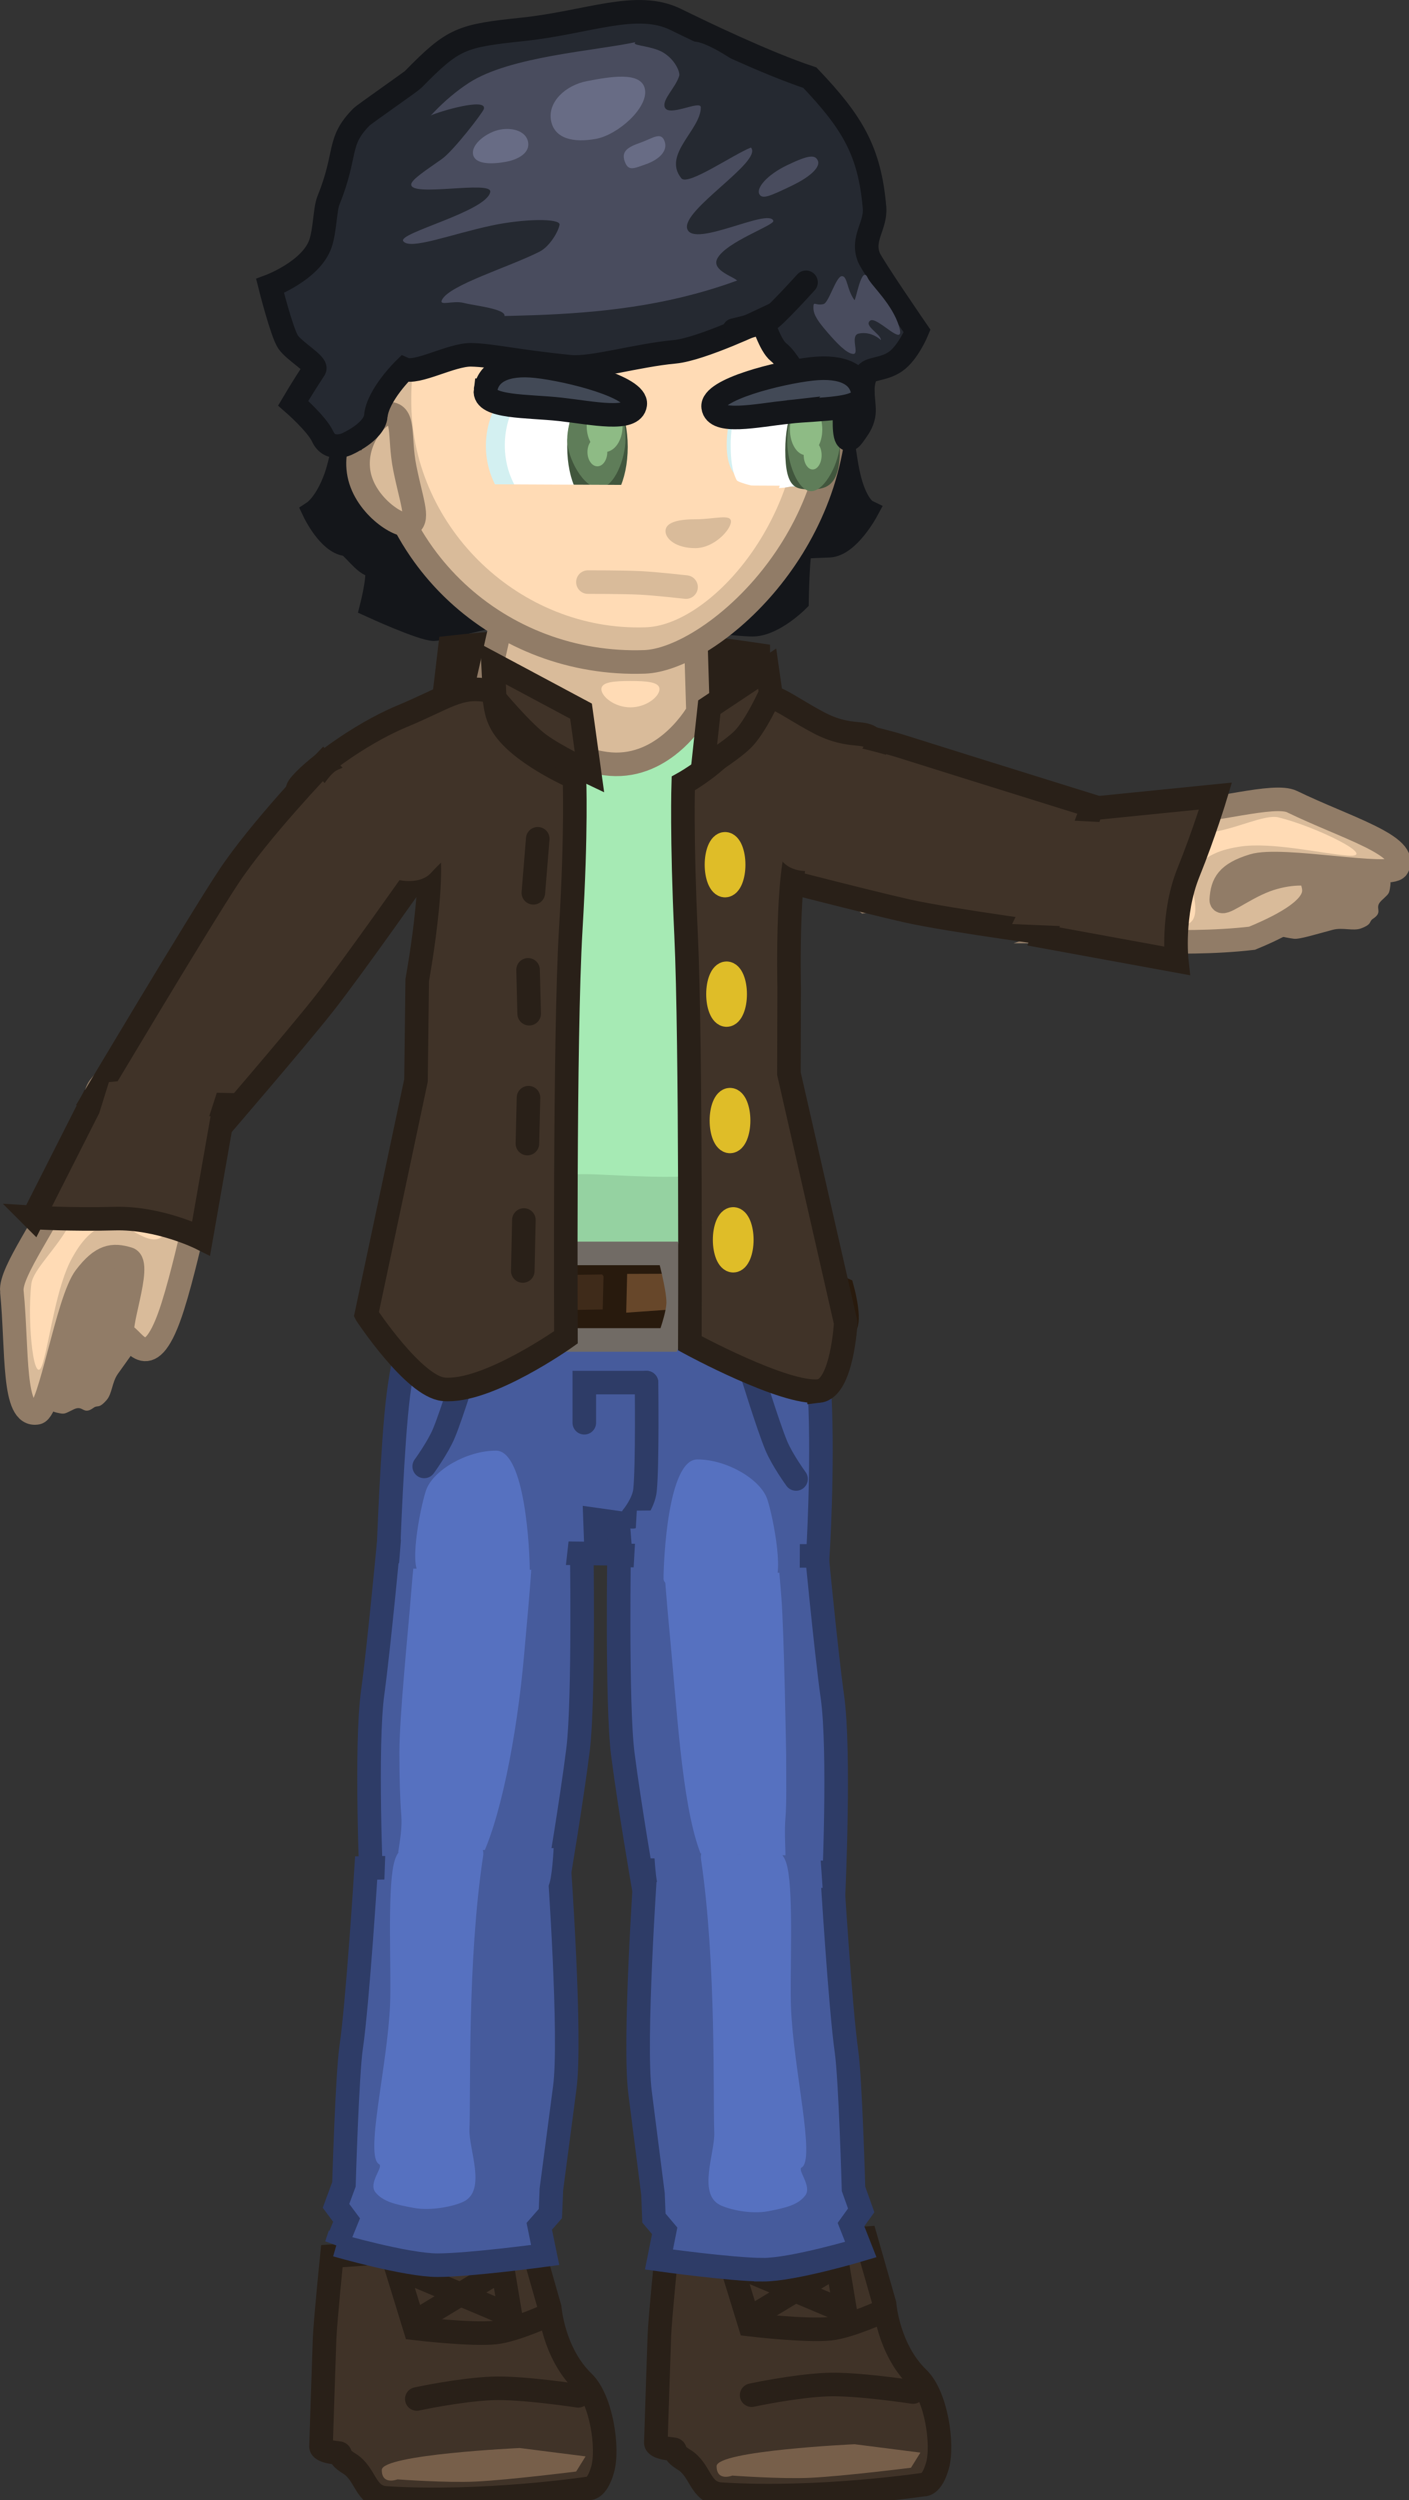 <svg version="1.1" xmlns="http://www.w3.org/2000/svg" xmlns:xlink="http://www.w3.org/1999/xlink" width="239.18" height="424.245" viewBox="0,0,239.18,424.245"><rect x="0" y="0" width="239.18" height="424.245" fill="#333333" stroke="none"/><g transform="translate(-127.384,-10.457)"><g data-paper-data="{&quot;isPaintingLayer&quot;:true}" fill-rule="nonzero" stroke-linejoin="miter" stroke-miterlimit="10" stroke-dasharray="" stroke-dashoffset="0" style="mix-blend-mode: normal"><g data-paper-data="{&quot;index&quot;:null}"><path d="M286.51,428.877c-1.002,3.473 -2.396,3.177 -2.396,3.177c0,0 -17.839,2.679 -34.334,1.624c-3.639,-0.233 -3.381,-4.07 -6.273,-5.839c-2.283,-1.396 -1.049,-1.727 -1.949,-1.805c-2.99,-0.258 -2.845,-1.076 -2.845,-1.076c0,0 0.529,-16.442 0.602,-18.194c0.14,-3.352 1.242,-14.117 1.242,-14.117l33.792,-2.395l3.193,11.175c0,0 0.576,7.638 5.695,12.573c3.086,2.976 4.307,11.289 3.273,14.876z" fill="#403328" stroke="#292018" stroke-width="4" stroke-linecap="butt"/><path d="M272.444,425.203l11.182,1.422l-1.603,2.57c0,0 -11.296,1.419 -17.011,1.7c-5.014,0.247 -13.322,-0.37 -13.322,-0.37c0,0 -2.661,1.049 -2.661,-1.596c0,-2.645 23.415,-3.725 23.415,-3.725z" fill="#775f4a" stroke="none" stroke-width="0" stroke-linecap="butt"/><path d="M254.975,416.881c0,0 7.214,-1.564 12.775,-1.796c5.029,-0.21 14.632,1.264 14.632,1.264" fill="none" stroke="#292018" stroke-width="4" stroke-linecap="round"/><path d="M277.543,402.512c0,0 -5.882,2.744 -9.267,3.098c-4.103,0.429 -13.616,-0.704 -13.616,-0.704l-3.193,-10.377l17.029,7.184" fill="none" stroke="#292018" stroke-width="4" stroke-linecap="round"/><path d="M255.458,403.311l14.102,-8.515l1.33,7.982" fill="none" stroke="#292018" stroke-width="4" stroke-linecap="round"/></g><g data-paper-data="{&quot;index&quot;:null}"><path d="M229.673,429.52c-1.002,3.473 -2.396,3.177 -2.396,3.177c0,0 -17.839,2.679 -34.334,1.624c-3.639,-0.233 -3.381,-4.07 -6.273,-5.839c-2.283,-1.396 -1.049,-1.727 -1.949,-1.805c-2.99,-0.258 -2.845,-1.076 -2.845,-1.076c0,0 0.529,-16.442 0.602,-18.194c0.14,-3.352 1.242,-14.117 1.242,-14.117l33.792,-2.395l3.193,11.175c0,0 0.576,7.638 5.695,12.573c3.086,2.976 4.307,11.289 3.273,14.876z" fill="#403328" stroke="#292018" stroke-width="4" stroke-linecap="butt"/><path d="M215.606,425.845l11.182,1.422l-1.603,2.57c0,0 -11.296,1.419 -17.011,1.7c-5.014,0.247 -13.322,-0.37 -13.322,-0.37c0,0 -2.661,1.049 -2.661,-1.596c0,-2.645 23.415,-3.725 23.415,-3.725z" fill="#775f4a" stroke="none" stroke-width="0" stroke-linecap="butt"/><path d="M198.138,417.524c0,0 7.214,-1.564 12.775,-1.796c5.029,-0.21 14.632,1.264 14.632,1.264" fill="none" stroke="#292018" stroke-width="4" stroke-linecap="round"/><path d="M220.706,403.155c0,0 -5.882,2.744 -9.267,3.098c-4.103,0.429 -13.616,-0.704 -13.616,-0.704l-3.193,-10.377l17.029,7.184" fill="none" stroke="#292018" stroke-width="4" stroke-linecap="round"/><path d="M198.621,403.953l14.102,-8.515l1.33,7.982" fill="none" stroke="#292018" stroke-width="4" stroke-linecap="round"/></g><path d="M184.36,91.466c2.185,-6.081 4.052,-24.62 4.052,-24.62l80.463,-1.229c0,0 0.969,19.717 2.777,26.409c1.178,4.362 2.815,5.161 2.815,5.161c0,0 -3.108,5.743 -6.34,5.871c-1.035,0.041 -3.25,0.116 -4.715,0.219c-0.584,0.041 -0.739,9.148 -0.739,9.148c0,0 -3.854,3.842 -7.288,4.031c-1.425,0.079 -6.217,-0.542 -7.722,-0.415c-1.697,0.143 -5.121,1.765 -7.734,2.749c-4.223,1.59 -10.015,1.319 -10.015,1.319c0,0 -4.829,-1.535 -8.324,-3.086c-2.888,-1.282 -4.267,-2.616 -6.561,-2.738c-1.537,-0.082 -13.078,2.95 -13.93,2.94c-2.071,-0.022 -10.601,-3.932 -10.601,-3.932c0,0 1.708,-6.769 0.441,-6.83c-1.691,-0.081 -3.787,-3.541 -4.751,-3.637c-2.982,-0.298 -5.47,-5.532 -5.47,-5.532c0,0 2.032,-1.347 3.643,-5.83z" data-paper-data="{&quot;index&quot;:null}" fill="#14161a" stroke="#14161a" stroke-width="4" stroke-linecap="butt"/><g stroke-linecap="butt"><g><path d="M311.153,168.53c-1.27,0.447 -7.562,-1.243 -8.328,-1.388c-23.635,-4.472 -28.537,-3.762 -28.537,-3.762c0,0 -8.737,-6.871 -8.989,-11.073c-0.179,-2.99 7.338,-11.639 7.338,-11.639c0,0 24.751,5.658 34.28,8.799c2.247,0.741 4.643,-0.018 12.778,1.485c6.473,1.197 -1.402,15.066 -8.543,17.578z" fill="#d9bb9a" stroke="#917c67" stroke-width="4"/><path d="M325.053,153.968c2.587,0.939 -8.528,13.869 -8.788,14.587c-0.261,0.718 -2.738,-0.616 -5.325,-1.555c-2.587,-0.939 -5.589,-1.367 -5.329,-2.085c0.043,-0.12 11.962,-11.982 12.977,-11.946c2.679,0.095 4.31,0.216 6.465,0.999z" fill="#d9bb9a" stroke="none" stroke-width="0"/><path d="M267.645,146.54c0.494,-2.421 8.947,-1.323 19.16,0.879c10.214,2.202 11.822,3.473 18.969,5.244c4.814,1.193 11.239,2.062 16.767,2.652c9.408,1.004 -4.453,11.493 -4.832,11.565c-0.344,0.066 -7.269,-3.092 -7.912,-3.32c-7.386,-2.622 -17.084,-6.401 -19.55,-6.426c-5.448,-0.055 -14.212,0.422 -18.141,-0.425c-10.214,-2.202 -4.955,-7.748 -4.461,-10.169z" fill="#ffdbb5" stroke="none" stroke-width="0"/></g><path d="M316.829,161.038c-2.196,2.684 -7.917,8.31 -7.917,8.31c0,0 -20.053,-2.641 -27.56,-4.325c-7.469,-1.675 -27.552,-6.902 -27.552,-6.902l2.196,-25.792c0,0 15.494,1.949 24.585,4.829c9.302,2.947 42.551,13.291 42.551,13.291c0,0 -3.782,7.509 -6.303,10.59z" fill="#403328" stroke="#292018" stroke-width="4"/></g><g data-paper-data="{&quot;index&quot;:null}" stroke-linecap="butt"><path d="M349.218,153.506c7.332,0.989 14.781,2.784 14.176,7.27c-0.199,1.475 -0.227,1.251 -1.544,2.536c-1.304,1.273 0.474,1.811 -1.408,3.053c-0.739,0.487 -0.059,0.887 -2.007,1.622c-1.342,0.506 -3.103,-0.205 -4.795,0.238c-2.5,0.654 -5.66,1.653 -6.613,1.525c-7.332,-0.989 -12.786,-5.427 -12.181,-9.913c0.605,-4.486 7.04,-7.32 14.372,-6.331z" fill="#917c67" stroke="none" stroke-width="NaN"/><g><path d="M364.563,157.679c-1.172,1.942 -19.581,-1.821 -24.441,-0.333c-4.42,1.354 -5.25,3.026 -5.425,5.766c-0.083,1.294 3.558,-1.764 7.487,-3.254c3.848,-1.46 7.985,-1.348 7.89,-0.569c-0.198,1.617 3.666,4.685 -10.155,10.372c-12.83,1.484 -27.238,-0.197 -32.398,-0.058c-2.859,-0.429 3.422,-20.097 7.414,-20.217c2.353,0.246 2.285,-0.627 10.553,-0.886c7.75,-0.243 18.179,-3.495 21.214,-2.022c9.169,4.453 20.088,7.51 17.861,11.2z" fill="#d9bb9a" stroke="#917c67" stroke-width="4"/><path d="M316.127,152.974c9.407,-1.018 11.3,-0.562 16.202,-1.174c4.901,-0.612 9.678,-3.233 12.099,-2.639c6.49,1.592 17.181,6.912 11.706,6.475c-4.464,-0.356 -12.95,-2.353 -18.297,-1.518c-2.513,0.392 -6.506,1.254 -8.1,4.917c-0.643,1.476 2.364,7.738 -1.29,8.38c-1.855,0.326 -3.612,-0.425 -6.129,-0.579c-10.214,-0.625 -10.619,-2.061 -10.973,-1.91c-2.379,1.015 -0.743,-11.354 4.784,-11.952z" fill="#ffdbb5" stroke="none" stroke-width="0"/></g><path d="M329.123,158.512c-2.864,7.092 -1.981,14.986 -1.981,14.986l-22.644,-4.143l8.235,-21.711l20.984,-2.109c0,0 -1.902,6.313 -4.594,12.978z" fill="#403328" stroke="#292018" stroke-width="4"/><path d="M308.823,167.659l-9.628,-0.404l8.524,-17.645l8.69,0.456z" fill="#403328" stroke="none" stroke-width="0"/></g><path d="M200.309,190.605c0,0 2.702,-32.952 0.454,-37.254c-0.399,-0.764 -4.259,-7.031 -10.264,-8.69c-4.57,-1.263 -11.996,2.436 -10.647,-0.148c3.12,-5.978 12.084,-9.192 17.224,-10.432c10.46,-2.523 23.341,-10.05 32.449,-10.05c9.956,0 21.082,4.462 34.418,9.234c12.958,4.637 9.301,13.463 9.301,13.463c0,0 -11.702,7.594 -12.141,8.326c-2.127,3.542 -2.947,33.953 -2.947,33.953l7.177,37.258c0,0 -12.963,10.261 -36.501,9.687c-21.934,-0.534 -36.293,-8.258 -36.293,-8.258z" data-paper-data="{&quot;index&quot;:null}" fill="#95d2a1" stroke="#67916f" stroke-width="4" stroke-linecap="butt"/><path d="M249.266,166.297c0,1.438 -1.175,8.836 -0.688,12.374c1.675,12.169 6.674,28.172 4.648,29.505c-4.978,3.273 -21.652,1.47 -26.67,1.518c-4.07,0.039 -18.6,0.348 -22.779,-3.438c-3.243,-2.938 2.095,-14.915 3.906,-27.587c0.523,-3.659 -0.769,-10.62 -0.769,-13.433c0,-3.033 -4.37,-16.643 -5.861,-19.741c-0.546,-1.134 -4.522,1.008 -6.311,0.251c-1.551,-0.656 -0.97,-4.188 -1.07,-5.366c-0.196,-2.306 4.139,-5.462 8.707,-6.958c4.568,-1.496 19.203,-4.37 25.892,-4.37c6.89,0 20.77,1.866 26.623,4.617c1.104,0.519 8.284,3.117 7.436,5.983c-0.612,2.07 -0.476,6.025 -2.579,6.713c-2.314,0.757 -6.862,-1.819 -7.071,-0.836c-1.002,4.713 -3.414,17.742 -3.414,20.769z" data-paper-data="{&quot;index&quot;:null}" fill="#a6eab4" stroke="none" stroke-width="0" stroke-linecap="butt"/><g data-paper-data="{&quot;index&quot;:null}" stroke-linecap="butt"><path d="M202.72,129.1l1.04,-8.784c0,0 13.673,-1.567 24.4,-1.462c10.727,0.105 27.943,2.721 27.943,2.721v5.588z" fill="#292018" stroke="#292018" stroke-width="4"/><g><path d="M212.158,117.527l33.301,0.242l0.406,13.469c0,0 -5.008,9.022 -13.992,8.917c-8.699,-0.101 -22.599,-9.827 -22.599,-9.827z" fill="#d9bb9a" stroke="#917c67" stroke-width="4"/><path d="M239.334,127.396c0,1.234 -2.208,3.087 -4.932,3.087c-2.724,0 -4.932,-1.852 -4.932,-3.087c0,-1.234 2.208,-1.384 4.932,-1.384c2.724,0 4.932,0.149 4.932,1.384z" fill="#ffdbb5" stroke="none" stroke-width="0"/></g></g><g data-paper-data="{&quot;index&quot;:null}" stroke-linecap="butt"><g fill="#465b9c"><path d="M190.654,297.617c1.055,-7.592 2.918,-27.521 2.918,-27.521l32.537,1.273c0,0 0.463,27.528 -0.609,36.024c-1.128,8.939 -3.436,22.537 -3.436,22.537c0,0 -11.707,4.402 -16.983,4.419c-5.044,0.016 -14.637,-3.705 -14.637,-3.705c0,0 -1.057,-23.902 0.211,-33.025z" stroke="#2e3c67" stroke-width="4"/><path d="M195.137,272.701l0.175,-4.589l24.129,0.901l-0.175,4.589z" stroke="none" stroke-width="0"/></g><path d="M197.168,280.856c1.109,-14.222 3.201,-26.103 9.269,-26.022c14.029,0.187 11.929,13.355 9.913,36.433c-1.198,13.712 -4.162,28.959 -7.795,35.456c-1.816,3.246 -5.228,4.345 -6.99,4.345c-2.589,0 -5.295,-0.964 -6.525,-3.43c-0.742,-1.487 0.764,-5.384 0.465,-9.15c-0.218,-2.749 -0.324,-6.245 -0.324,-10.688c0,-6.156 1.517,-20.895 1.988,-26.944z" fill="#5671c0" stroke="none" stroke-width="0"/></g><g data-paper-data="{&quot;index&quot;:null}" stroke-linecap="butt"><g fill="#465b9c"><path d="M184.491,391.405l1.724,-4.241l-1.792,-2.407l1.346,-3.655c0,0 0.548,-18.627 1.226,-23.248c1.114,-7.592 2.548,-30.43 2.548,-30.43l32.755,-0.411c0,0 2.086,29.212 0.954,37.707c-0.472,3.539 -2.271,17.243 -2.271,17.243l-0.168,4.103l-1.888,2.157l1.003,4.873c0,0 -12.664,1.712 -18.235,1.729c-5.325,0.016 -17.202,-3.421 -17.202,-3.421z" stroke="#2e3c67" stroke-width="4"/><path d="M192.608,330.232l0.185,-5.396l28.57,-0.79c0,0 -0.235,5.336 -0.896,6.45c-0.255,0.43 -6.74,0.435 -6.74,0.435z" stroke="none" stroke-width="0"/></g><path d="M194.217,326.794c0.962,-4.275 3.34,-2.409 6.372,-2.498c4.266,1.089 9.357,-2.545 8.795,1.172c-2.711,17.927 -2.061,40.263 -2.31,46.281c-0.14,3.393 2.943,10.34 -0.98,12.283c-1.525,0.755 -5.401,1.634 -8.458,1.075c-3.214,-0.588 -5.282,-1.098 -6.53,-2.667c-1.247,-1.57 1.423,-4.322 0.64,-4.744c-2.493,-1.343 1.419,-16.617 1.853,-27.094c0.231,-5.577 -0.477,-18.943 0.618,-23.809z" fill="#5671c0" stroke="none" stroke-width="0"/></g><path d="M190.898,78.663c-0.401,-26.448 15.337,-41.746 38.54,-42.097c23.203,-0.351 39.396,14.462 39.797,40.911c0.401,26.449 -21.86,44.922 -32.437,45.29c-24.287,0.845 -45.498,-17.655 -45.899,-44.104z" data-paper-data="{&quot;index&quot;:null}" fill="#d9bb9a" stroke="#917c67" stroke-width="4" stroke-linecap="butt"/><path d="M263.185,78.101c0.32,21.159 -15.628,38.642 -26.361,38.805c-21.044,0.631 -39.3,-16.647 -39.62,-37.806c-0.32,-21.159 11.475,-35.833 32.85,-36.157c21.109,-0.32 32.811,13.999 33.131,35.157z" fill="#ffdbb5" stroke="none" stroke-width="0" stroke-linecap="butt"/><path d="M227.183,109.23c0,0 6.027,-0.01 8.89,0.135c2.677,0.136 7.768,0.709 7.768,0.709" fill="none" stroke="#d9bb9a" stroke-width="4" stroke-linecap="round"/><g data-paper-data="{&quot;index&quot;:null}" stroke-linecap="butt"><g fill="#465b9c"><path d="M236.623,330.695c0,0 -2.356,-13.598 -3.507,-22.537c-1.094,-8.495 -0.622,-36.024 -0.622,-36.024l33.213,-1.273c0,0 1.901,19.93 2.978,27.521c1.295,9.123 0.215,33.025 0.215,33.025c0,0 -9.793,3.721 -14.941,3.705z" stroke="#2e3c67" stroke-width="4"/><path d="M239.478,274.367l-0.179,-4.589l24.63,-0.901l0.179,4.589z" stroke="none" stroke-width="0"/></g><path d="M260.836,308.363c0,4.444 0.094,7.939 -0.129,10.688c-0.305,3.766 0.424,8.067 -0.333,9.554c-1.256,2.466 -1.193,3.026 -3.836,3.026c-1.799,0 -7.299,-1.099 -9.153,-4.345c-3.709,-6.497 -4.717,-21.744 -5.939,-35.456c-2.058,-23.078 -4.201,-36.246 10.119,-36.433c6.193,-0.081 7.32,11.8 8.452,26.022c0.482,6.049 0.819,26.944 0.819,26.944z" fill="#5671c0" stroke="none" stroke-width="0"/></g><g data-paper-data="{&quot;index&quot;:null}" stroke-linecap="butt"><g fill="#465b9c"><path d="M256.874,395.591c-5.386,-0.017 -17.63,-1.729 -17.63,-1.729l0.97,-4.873l-1.825,-2.157l-0.162,-4.103c0,0 -1.74,-13.704 -2.196,-17.243c-1.094,-8.495 0.922,-37.707 0.922,-37.707l31.669,0.411c0,0 1.386,22.838 2.464,30.43c0.656,4.62 1.185,23.248 1.185,23.248l1.301,3.655l-1.733,2.407l1.667,4.241c0,0 -11.483,3.437 -16.632,3.421z" stroke="#2e3c67" stroke-width="4"/><path d="M245.824,331.696c0,0 -6.269,-0.005 -6.516,-0.435c-0.639,-1.113 -0.866,-6.45 -0.866,-6.45l28.202,0.588l0.381,5.396z" stroke="none" stroke-width="0"/></g><path d="M261.66,351.166c0.419,10.477 4.202,25.751 1.791,27.094c-0.757,0.422 1.825,3.174 0.619,4.744c-1.206,1.57 -3.206,2.079 -6.313,2.667c-2.955,0.559 -6.703,-0.32 -8.177,-1.075c-3.793,-1.942 -0.812,-8.89 -0.948,-12.283c-0.241,-6.018 0.387,-28.355 -2.234,-46.281c-0.544,-3.718 4.378,-0.083 8.503,-1.172c2.931,0.089 5.23,-1.777 6.16,2.498c1.059,4.866 0.375,18.232 0.598,23.809z" fill="#5671c0" stroke="none" stroke-width="0"/></g><g data-paper-data="{&quot;index&quot;:null}"><g><g><path d="M193.321,273.694c0,0 0.636,-18.319 1.681,-26.508c1.041,-8.158 4.065,-19.79 4.065,-19.79l63.972,0.426c0,0 3.173,13.025 3.498,19.549c0.604,12.106 -0.33,27.104 -0.33,27.104l-33.466,-0.072l-0.432,-5.563l-3.921,-0.554l0.213,5.785z" fill="#465b9c" stroke="#2e3c67" stroke-width="4" stroke-linecap="butt"/><path d="M237.131,245.063c0,0 0.175,14.154 -0.258,18.276c-0.234,2.225 -2.134,4.501 -2.134,4.501" fill="none" stroke="#2e3c67" stroke-width="4" stroke-linecap="round"/><path d="M226.569,251.875v-6.812h10.562" fill="none" stroke="#2e3c67" stroke-width="4" stroke-linecap="round"/><path d="M206.911,241.271c0,0 -2.79,9.071 -4.166,12.368c-1.026,2.459 -3.353,5.647 -3.353,5.647" fill="none" stroke="#2e3c67" stroke-width="4" stroke-linecap="round"/><path d="M262.513,261.415c0,0 -2.327,-3.188 -3.353,-5.647c-1.376,-3.297 -4.166,-12.368 -4.166,-12.368" data-paper-data="{&quot;index&quot;:null}" fill="none" stroke="#2e3c67" stroke-width="4" stroke-linecap="round"/><path d="M195.055,276.603l0.848,-10.623l28.634,0.273l-1.18,10.623z" fill="#465b9c" stroke="none" stroke-width="0" stroke-linecap="butt"/><path d="M234.893,277.409l0.587,-10.623l27.709,-0.273l-0.053,10.8z" data-paper-data="{&quot;index&quot;:null}" fill="#465b9c" stroke="none" stroke-width="0" stroke-linecap="butt"/></g><g stroke="#281a0d" stroke-width="4" stroke-linecap="butt"><path d="M195.28,233.781c0,0 -0.256,-3.997 0.03,-5.663c0.31,-1.8 2.162,-3.916 2.162,-3.916l9.765,-0.355c0,0 3.189,3.808 3.189,5.464c0,1.656 -3.189,4.47 -3.189,4.47z" fill="#3f2b1a"/><path d="M206.44,234.633l1.794,-10.218l10.164,0.071c0,0 3.189,3.808 3.189,5.464c0,1.656 -3.189,4.47 -3.189,4.47z" fill="#67472a"/><path d="M218.597,234.846l1.594,-10.005l10.363,-0.142c0,0 3.189,3.808 3.189,5.464c0,1.656 -3.189,4.47 -3.189,4.47z" fill="#3f2b1a"/><path d="M231.629,235.347l0.263,-10.724l11.21,-0.042c0,0 3.361,3.635 3.438,5.288c0.077,1.654 -2.978,4.633 -2.978,4.633z" fill="#67472a"/><path d="M243.781,234.917l0.861,-10.298l10.612,-0.467c0,0 3.361,3.635 3.438,5.288c0.077,1.654 -2.978,4.633 -2.978,4.633z" fill="#3f2b1a"/><path d="M255.942,234.708l0.591,-10.085l8.428,-0.68c0,0 2.642,3.635 2.703,5.288c0.06,1.654 -2.341,4.633 -2.341,4.633z" fill="#67472a"/></g><path d="M200.378,235.344l1.165,-12.77l5.778,-0.148l0.629,12.77z" fill="#465b9c" stroke="#2e3c67" stroke-width="4" stroke-linecap="butt"/><g fill="#67472a" stroke="#281a0d" stroke-width="4" stroke-linecap="butt"><path d="M255.451,233.573l5.455,-8.648l9.475,4.238c0,0 1.273,4.658 0.584,6.14c-0.688,1.483 -4.715,2.756 -4.715,2.756z"/></g><path d="M223.38,237.826c0,0 -1.196,-4.985 -1.196,-7.45c0,-2.43 1.196,-7.237 1.196,-7.237h17.537c0,0 1.594,5.716 1.594,8.302c0,2.268 -1.594,6.386 -1.594,6.386z" fill="none" stroke="#716b65" stroke-width="4" stroke-linecap="butt"/><path d="M254.385,235.409l0.629,-12.77l5.778,0.148l1.165,12.77z" data-paper-data="{&quot;index&quot;:null}" fill="#465b9c" stroke="#2e3c67" stroke-width="4" stroke-linecap="butt"/></g><path d="M217.307,276.83c0,3.037 -13.186,0.887 -18.185,0.887c-2.674,0 -0.396,-11.516 0.581,-14.368c1.163,-3.392 6.876,-6.741 11.874,-6.741c4.999,0 5.73,17.185 5.73,20.222z" fill="#5671c0" stroke="none" stroke-width="0" stroke-linecap="butt"/><path d="M240.023,278.322c0,-3.037 0.731,-20.222 5.73,-20.222c4.999,0 10.712,3.349 11.874,6.741c0.977,2.852 3.255,14.368 0.581,14.368c-4.999,0 -18.185,2.15 -18.185,-0.887z" data-paper-data="{&quot;index&quot;:null}" fill="#5671c0" stroke="none" stroke-width="0" stroke-linecap="butt"/></g><g data-paper-data="{&quot;index&quot;:null}" stroke="none" stroke-width="0" stroke-linecap="butt"><path d="M269.351,85.971c0,7.348 -3.415,7.054 -8.553,7.054c-5.138,0 -10.053,0.294 -10.053,-7.054c0,-7.348 4.165,-13.304 9.303,-13.304c5.138,0 9.303,5.956 9.303,13.304z" fill="#d3f0f1"/><path d="M259.139,73.683c4.264,0 7.721,5.456 7.721,12.187c0,10.981 -14.081,6.73 -14.415,6.079c-0.87,-1.695 -1.028,-3.865 -1.028,-6.079c0,-6.731 3.457,-12.187 7.721,-12.187z" fill="#ffffff"/></g><g data-paper-data="{&quot;index&quot;:null}" stroke="none" stroke-width="0" stroke-linecap="butt"><g data-paper-data="{&quot;index&quot;:null}"><path d="M269.958,86.806c0,5.756 -2.077,6.672 -4.638,6.672c-2.562,0 -4.638,0.334 -4.638,-6.672c0,-5.756 2.077,-10.422 4.638,-10.422c2.562,0 4.638,4.666 4.638,10.422z" fill="#41563d"/><path d="M265.086,93.802c-2.368,0 -4.055,-5.061 -4.055,-8.24c0,-3.179 0.87,-8.867 4.638,-8.867c2.368,0 4.288,5.688 4.288,8.867c0,3.179 -2.503,8.24 -4.872,8.24z" fill="#5f7d59"/></g><path d="M261.475,83.323c0,-2.417 1.23,-4.377 2.748,-4.377c1.517,0 2.748,1.959 2.748,4.377c0,2.417 -1.23,4.377 -2.748,4.377c-1.517,0 -2.748,-1.959 -2.748,-4.377z" fill="#8ebb85"/><path d="M263.814,87.699c0,-1.337 0.681,-2.421 1.52,-2.421c0.839,0 1.52,1.084 1.52,2.421c0,1.337 -0.681,2.421 -1.52,2.421c-0.839,0 -1.52,-1.084 -1.52,-2.421z" fill="#8ebb85"/></g><g data-paper-data="{&quot;index&quot;:null}" stroke="none" stroke-width="0" stroke-linecap="butt"><path d="M221.851,72.816c6.618,0 11.984,5.956 11.984,13.304c0,7.348 -5.365,13.304 -11.984,13.304c-6.618,0 -11.984,-5.956 -11.984,-13.304c0,-7.348 5.365,-13.304 11.984,-13.304z" fill="#d3f0f1"/><path d="M232.97,86.018c0,6.731 -4.453,12.187 -9.947,12.187c-5.493,0 -9.947,-5.456 -9.947,-12.187c0,-6.731 4.453,-12.187 9.947,-12.187c5.493,0 9.947,5.456 9.947,12.187z" fill="#ffffff"/></g><g data-paper-data="{&quot;index&quot;:null}" stroke="none" stroke-width="0" stroke-linecap="butt"><g data-paper-data="{&quot;index&quot;:null}"><path d="M228.806,75.848c2.838,0 5.138,4.666 5.138,10.422c0,5.756 -2.301,10.422 -5.138,10.422c-2.838,0 -5.138,-4.666 -5.138,-10.422c0,-5.756 2.301,-10.422 5.138,-10.422z" fill="#41563d"/><path d="M223.667,85.026c0,-3.179 2.127,-8.867 4.751,-8.867c4.175,0 5.138,5.688 5.138,8.867c0,3.179 -1.869,8.24 -4.492,8.24c-2.624,0 -5.397,-5.061 -5.397,-8.24z" fill="#5f7d59"/></g><path d="M230.02,87.163c-1.681,0 -3.044,-1.959 -3.044,-4.377c0,-2.417 1.363,-4.377 3.044,-4.377c1.681,0 3.044,1.959 3.044,4.377c0,2.417 -1.363,4.377 -3.044,4.377z" fill="#8ebb85"/><path d="M228.79,89.584c-0.93,0 -1.684,-1.084 -1.684,-2.421c0,-1.337 0.754,-2.421 1.684,-2.421c0.93,0 1.684,1.084 1.684,2.421c0,1.337 -0.754,2.421 -1.684,2.421z" fill="#8ebb85"/></g><g data-paper-data="{&quot;index&quot;:null}" stroke-linecap="butt"><g data-paper-data="{&quot;index&quot;:null}" fill="#403328"><g><path d="M266.427,246.484c-5.793,0.687 -21.94,-8.093 -21.94,-8.093c0,0 0.215,-51.021 -0.636,-69.198c-0.789,-16.843 -0.485,-25.793 -0.485,-25.793c0,0 7.56,-4.171 9.698,-9.149c1.3,-3.027 0.368,-5.3 1.94,-5.634c3.717,-0.791 5.395,1.293 11.234,4.406c5.84,3.113 8.273,0.922 9.663,3.406c1.39,2.484 -6.338,6.573 -6.338,6.573c0,0 -1.568,7.44 -5.632,9.402c-3.157,1.524 -2.584,25.615 -2.584,25.615l-0.042,14.607l9.642,42.307c0,0 -0.588,11.086 -4.52,11.552z" stroke="#292018" stroke-width="4"/><path d="M271.243,136.896c0,0 9.49,2.05 9.928,3.067c0.413,0.96 -2.013,10.514 -2.013,10.514c0,0 -12.446,7.011 -14.557,7.714c-0.698,0.232 -4.627,-0.062 -5.132,-3.261c-0.504,-3.199 1.869,-6.297 1.869,-6.297z" stroke="none" stroke-width="NaN"/></g><path d="M253.349,136.029c-2.195,2.084 -6.678,4.796 -6.678,4.796l1.121,-10.377l9.824,-6.53l0.592,4.159c0,0 -2.573,5.782 -4.859,7.952z" stroke="#292018" stroke-width="4"/></g><path d="M251.922,157.182c0,1.958 -0.653,3.546 -1.458,3.546c-0.805,0 -1.458,-1.588 -1.458,-3.546c0,-1.958 0.653,-3.546 1.458,-3.546c0.805,0 1.458,1.588 1.458,3.546z" fill="#dfbd28" stroke="#dfbd28" stroke-width="4"/><path d="M252.178,179.149c0,1.958 -0.653,3.546 -1.458,3.546c-0.805,0 -1.458,-1.588 -1.458,-3.546c0,-1.958 0.653,-3.546 1.458,-3.546c0.805,0 1.458,1.588 1.458,3.546z" fill="#dfbd28" stroke="#dfbd28" stroke-width="4"/><path d="M252.761,200.598c0,1.958 -0.653,3.546 -1.458,3.546c-0.805,0 -1.458,-1.588 -1.458,-3.546c0,-1.958 0.653,-3.546 1.458,-3.546c0.805,0 1.458,1.588 1.458,3.546z" fill="#dfbd28" stroke="#dfbd28" stroke-width="4"/><path d="M253.307,220.835c0,1.958 -0.653,3.546 -1.458,3.546c-0.805,0 -1.458,-1.588 -1.458,-3.546c0,-1.958 0.653,-3.546 1.458,-3.546c0.805,0 1.458,1.588 1.458,3.546z" fill="#dfbd28" stroke="#dfbd28" stroke-width="4"/></g><g data-paper-data="{&quot;index&quot;:null}" stroke="#292018" stroke-width="4"><path d="M189.573,233.515l8.427,-39.724l0.207,-17.028c0,0 4.392,-23.849 0.35,-25.373c-5.204,-1.962 -12.973,-5.402 -12.973,-5.402c0,0 -9.256,0.411 -7.476,-2.073c1.78,-2.484 10.018,-8.793 17.495,-11.906c7.477,-3.113 9.625,-5.196 14.385,-4.406c2.013,0.334 0.819,2.607 2.484,5.634c2.738,4.978 12.417,9.149 12.417,9.149c0,0 0.389,8.949 -0.621,25.793c-1.09,18.178 -0.815,69.199 -0.815,69.199c0,0 -13.358,9.507 -20.776,8.82c-5.035,-0.467 -13.104,-12.682 -13.104,-12.682z" fill="#403328" stroke-linecap="butt"/><path d="M211.372,129.001l-0.287,-5.854l14.93,7.982l1.436,10.377c0,0 -5.74,-2.712 -8.551,-4.796c-2.927,-2.17 -7.528,-7.71 -7.528,-7.71z" fill="#403328" stroke-linecap="butt"/><path d="M217.921,161.951l0.747,-9.167" fill="none" stroke-linecap="round"/><path d="M217.211,182.465l-0.187,-7.438" fill="none" stroke-linecap="round"/><path d="M217.099,196.717l-0.187,7.784" fill="none" stroke-linecap="round"/><path d="M216.315,217.474l-0.187,8.648" fill="none" stroke-linecap="round"/></g><path d="M196.1,89.871c1.096,5.503 2.423,8.552 0.971,9.499c-1.452,0.947 -7.634,-2.908 -8.73,-8.411c-1.096,-5.503 3.031,-10.185 4.76,-10.306c3.147,-0.22 1.903,3.715 2.999,9.219z" data-paper-data="{&quot;index&quot;:null}" fill="#d9bb9a" stroke="#917c67" stroke-width="4" stroke-linecap="butt"/><g data-paper-data="{&quot;index&quot;:null}"><g><path d="M191.182,81.048c-0.252,2.722 -4.901,4.748 -4.901,4.748c0,0 -2.891,1.398 -4.12,-1.264c-1.001,-2.168 -5.008,-5.657 -5.008,-5.657c0,0 1.598,-2.713 3.623,-5.786c0.523,-0.794 -3.427,-3.021 -4.492,-4.605c-1.065,-1.584 -3.055,-9.499 -3.055,-9.499c0,0 6.934,-2.601 8.535,-7.147c0.794,-2.256 0.781,-5.898 1.36,-7.33c3.298,-8.159 1.405,-9.946 5.634,-14.216c0.442,-0.446 8.366,-5.955 8.761,-6.358c6.883,-7.015 8.121,-7.387 18.633,-8.5c11.115,-1.177 19.301,-4.945 25.967,-1.664c4.353,2.142 15.224,7.374 22.74,9.866c7.192,7.563 10.149,12.423 10.977,22.042c0.266,3.085 -2.255,5.262 -0.949,8.472c0.593,1.456 8.177,12.481 8.177,12.481c0,0 -1.546,3.731 -3.698,5.197c-2.132,1.452 -4.48,1.058 -4.997,2.211c-1.127,2.516 -0.023,5.076 -0.393,6.929c-0.269,1.348 -0.831,2.072 -1.726,3.336c-1.511,2.133 -1.575,-1.155 -1.494,-3.325c0.152,-4.058 -0.831,-6.939 -0.821,-6.289c-1.565,0.809 -0.282,0.772 -7.169,-0.395c-0.383,-0.065 -1.715,-2.891 -3.213,-4.071c-1.498,-1.18 -2.746,-5.449 -2.746,-5.449c0,0 -10.367,4.956 -14.886,5.377c-6.52,0.607 -14.022,2.901 -17.75,2.534c-9.112,-0.898 -13.18,-1.949 -16.79,-2.023c-3.36,-0.069 -9.242,3.344 -11.363,2.412c0,0 -4.508,4.403 -4.839,7.976z" fill="#252931" stroke="#14161a" stroke-width="4" stroke-linecap="butt"/><path d="M256.352,56.541c-23.513,9.996 -46.003,6.429 -64.923,8.417c-3.917,0.412 -5.216,-2.776 -5.216,-2.776c0,0 6.492,-7.415 6.492,-17.349c0,-4.781 5.901,-14.879 14.286,-20.32c6.97,-4.523 21.431,-5.411 28.518,-6.952c4.59,-0.998 4.445,2.686 8.603,2.686c11.805,0 10.805,7.258 14.682,14.76c2.822,5.46 0.918,20.105 -2.443,21.534z" fill="#494c5e" stroke="none" stroke-width="0" stroke-linecap="butt"/><path d="M246.347,28.685c0,-1.348 -5.502,1.734 -6.125,-0.049c-0.457,-1.309 1.887,-3.351 2.464,-5.329c0.166,-0.569 -0.676,-2.746 -2.793,-3.977c-1.762,-1.025 -4.865,-1.133 -4.765,-1.538c0.406,-1.646 9.115,-0.281 10.048,-0.281c3.703,0 17.136,10.122 17.136,13.943c0,0.232 4.926,19.476 -0.988,27.626c-0.854,1.177 -8.312,1.188 -8.734,-0.883c-0.132,-0.651 -4.526,-1.733 -3.45,-3.847c1.466,-2.88 9.806,-5.671 9.517,-6.438c-0.827,-2.192 -13.411,4.617 -14.597,1.43c-1.186,-3.188 12.913,-11.5 10.797,-13.851c-3.088,1.229 -10.728,6.558 -11.81,5.223c-3.277,-4.044 3.299,-8.206 3.299,-12.027z" fill="#252931" stroke="none" stroke-width="0" stroke-linecap="butt"/><path d="M202.431,61.299c-0.63,1.191 1.827,0.078 3.689,0.564c1.861,0.486 8.137,1.087 6.703,2.568c-0.756,0.78 -10.824,-0.153 -11.436,0.532c-1.129,1.265 -3.719,2.375 -4.544,1.939c-1.985,-1.049 -10.726,2.117 -12.211,-3.02c-0.965,-3.337 4.791,-9.599 5.494,-10.929c0.108,-0.205 1.341,-18.456 10.379,-22.898c1.305,-0.641 9.607,-3.126 9.011,-1.098c-0.187,0.637 -5.184,7.116 -7.123,8.482c-2.642,1.861 -5.096,3.451 -5.199,4.265c-0.294,2.324 13.851,-0.744 13.41,1.351c-0.701,3.328 -15.77,6.95 -14.769,8.323c1.142,1.565 8.037,-1.173 15.081,-2.667c5.455,-1.157 11.595,-1.227 11.451,-0.129c-0.134,1.019 -1.599,3.678 -3.42,4.593c-5.297,2.661 -15.187,5.61 -16.516,8.124z" fill="#252931" stroke="none" stroke-width="0" stroke-linecap="butt"/><path d="M264.207,58.359c0,0 -5.432,6.014 -6.387,6.419c-1.91,0.81 -5.842,1.692 -5.842,1.692" fill="none" stroke="#14161a" stroke-width="4" stroke-linecap="round"/><path d="M220.922,30.918c-0.585,-3.12 2.411,-6.007 6.166,-6.711c3.755,-0.704 9.19,-1.726 9.775,1.394c0.585,3.12 -4.54,7.71 -8.295,8.414c-3.755,0.704 -7.061,0.023 -7.646,-3.097z" fill="#686c85" stroke="none" stroke-width="0" stroke-linecap="butt"/><path d="M207.689,36.659c-0.338,-1.801 2.423,-3.804 4.592,-4.211c2.168,-0.407 4.413,0.298 4.75,2.1c0.338,1.801 -1.572,2.953 -3.74,3.359c-2.168,0.407 -5.264,0.553 -5.602,-1.248z" fill="#686c85" stroke="none" stroke-width="0" stroke-linecap="butt"/><path d="M233.426,37.83c-0.606,-1.73 0.573,-2.428 2.655,-3.158c2.082,-0.73 3.518,-1.959 4.124,-0.229c0.606,1.73 -1.107,3.156 -3.189,3.886c-2.082,0.73 -2.984,1.231 -3.59,-0.498z" fill="#686c85" stroke="none" stroke-width="0" stroke-linecap="butt"/></g><path d="M273.169,67.056c-1.567,0.328 0.153,3.458 -0.924,3.458c-1.134,0 -2.99,-2.04 -4.306,-3.553c-1.686,-1.939 -2.476,-3.076 -2.476,-4.264c0,-1.292 0.255,-0.314 1.699,-0.637c0.922,-0.206 2.131,-4.743 3.139,-4.743c0.96,0 0.774,2.16 2.118,4.054c0.214,0.301 1.212,-6.113 2.258,-3.773c0.581,1.298 4.224,4.461 5.346,8.327c1.121,3.865 -3.787,-1.935 -4.932,-1.059c-1.145,0.876 1.838,2.256 1.838,3.307c0,0 -1.564,-1.575 -3.759,-1.116z" fill="#494c5e" stroke="none" stroke-width="0" stroke-linecap="butt"/><path d="M266.205,37.688c0.473,0.99 -0.933,2.622 -4.541,4.344c-3.608,1.722 -4.929,2.315 -5.402,1.325c-0.473,-0.99 1.217,-3.189 4.825,-4.911c3.608,-1.722 4.645,-1.747 5.118,-0.757z" fill="#494c5e" stroke="none" stroke-width="0" stroke-linecap="butt"/></g><path d="M261.191,80.36c-5.462,0.608 -12.347,2.143 -12.749,-0.833c-0.402,-2.976 11.261,-5.864 16.722,-6.472c5.462,-0.608 8.297,1.096 8.698,4.072c0.402,2.976 -7.21,2.626 -12.672,3.234z" data-paper-data="{&quot;index&quot;:null}" fill="#424956" stroke="#14161a" stroke-width="4" stroke-linecap="butt"/><path d="M209.796,76.679c0.402,-2.976 3.237,-4.679 8.698,-4.071c5.462,0.608 17.124,3.497 16.722,6.472c-0.402,2.976 -7.287,1.441 -12.749,0.833c-5.462,-0.608 -13.074,-0.258 -12.672,-3.234z" data-paper-data="{&quot;index&quot;:null}" fill="#424956" stroke="#14161a" stroke-width="4" stroke-linecap="butt"/><g stroke-linecap="butt"><g><path d="M144.46,194.652c5.372,-6.291 7.711,-7.21 8.99,-9.2c5.424,-8.441 21.088,-28.423 21.088,-28.423c0,0 11.287,1.985 13.03,4.42c2.45,3.423 -0.294,8.157 -0.294,8.157c0,0 -3.97,8.641 -19.514,26.998c-0.504,0.595 -4.327,5.87 -5.595,6.323c-7.129,2.546 -21.981,-3.269 -17.706,-8.275z" fill="#d9bb9a" stroke="#917c67" stroke-width="4"/><path d="M146.592,195.522c0.765,-0.667 17.494,1.042 17.603,1.108c0.655,0.394 -1.408,2.617 -2.826,4.975c-1.418,2.358 -2.502,4.955 -3.157,4.561c-0.655,-0.394 -17.431,-3.439 -16.013,-5.797c1.182,-1.965 2.372,-3.086 4.393,-4.847z" fill="#d9bb9a" stroke="none" stroke-width="0"/><path d="M185.054,169.155c-2.519,3.132 -9.627,8.281 -13.824,11.754c-1.9,1.573 -7.054,10.615 -11.14,17.303c-0.356,0.582 -3.746,7.396 -4.055,7.562c-0.34,0.182 -17.713,0.763 -11.037,-5.941c3.923,-3.939 8.366,-8.66 11.355,-12.618c4.436,-5.876 4.885,-7.877 11.433,-16.019c6.548,-8.142 12.422,-14.318 14.33,-12.749c1.908,1.569 9.486,2.566 2.938,10.709z" fill="#ffdbb5" stroke="none" stroke-width="0"/></g><path d="M166.157,159.304c5.249,-7.963 16.057,-19.233 16.057,-19.233l16.578,18.112c0,0 -11.77,16.749 -16.516,22.754c-4.771,6.036 -17.855,21.214 -17.855,21.214c0,0 -7.987,-0.767 -11.383,-1.469c-3.899,-0.806 -9.899,-3.59 -9.899,-3.59c0,0 17.647,-29.64 23.017,-37.787z" fill="#403328" stroke="#292018" stroke-width="4"/></g><g stroke-linecap="butt"><path d="M135.112,234.34c1.619,-7.219 6.512,-12.269 10.928,-11.279c4.416,0.99 6.684,7.646 5.065,14.865c-0.211,0.939 -2.245,3.555 -3.726,5.672c-1.003,1.433 -0.947,3.331 -1.888,4.414c-1.366,1.572 -1.504,0.795 -2.218,1.319c-1.819,1.334 -1.706,-0.52 -3.352,0.26c-1.663,0.788 -1.463,0.893 -2.915,0.567c-4.416,-0.99 -3.513,-8.599 -1.894,-15.818z" fill="#917c67" stroke="none" stroke-width="NaN"/><g><path d="M129.395,229.541c-0.328,-3.357 6.344,-12.008 9.263,-19.191c3.114,-7.664 3.91,-7.297 4.496,-9.589c1.499,-3.702 22.125,-2.761 21.534,0.069c-1.923,4.79 -4.795,21.224 -7.956,31.247c-3.962,12.56 -6.678,5.301 -8.263,4.925c-1.544,-0.366 3.152,-12.205 0.694,-12.941c-2.63,-0.788 -4.487,-0.59 -7.291,3.085c-3.084,4.041 -5.949,22.61 -8.176,23.035c-4.234,0.807 -3.309,-10.494 -4.3,-20.639z" fill="#d9bb9a" stroke="#917c67" stroke-width="4"/><path d="M158.975,202.789c-0.265,0.28 0.942,1.158 -2.02,10.954c-0.73,2.413 -0.636,4.322 -1.586,5.948c-1.871,3.204 -6.699,-1.79 -8.307,-1.7c-3.989,0.223 -6.184,3.668 -7.424,5.888c-2.64,4.725 -3.714,13.376 -4.931,17.686c-1.492,5.286 -2.768,-6.587 -2.007,-13.226c0.284,-2.476 4.4,-6.045 6.676,-10.429c2.276,-4.384 2.507,-6.318 6.728,-14.786c2.48,-4.975 14.648,-2.214 12.87,-0.335z" fill="#ffdbb5" stroke="none" stroke-width="0"/></g><path d="M133.019,217.036l9.932,-19.612l22.553,0.484l-3.979,22.673c0,0 -7.096,-3.569 -14.741,-3.347c-7.185,0.209 -13.766,-0.199 -13.766,-0.199z" fill="#403328" stroke="#292018" stroke-width="4"/><path d="M143.281,202.38l2.59,-8.307l19.507,-1.866l-2.965,9.169z" fill="#403328" stroke="none" stroke-width="0"/></g><path d="M208.396,151.331c0,0 -5.646,4.769 -7.808,7.202c-2.161,2.433 -6.829,1.148 -7.419,0.521c-1.784,-1.893 -10.827,-15.512 -10.827,-15.512c0,0 1.134,-1.714 2.049,-2.285c0.969,-0.604 4.307,-1.572 4.307,-1.572z" fill="#403328" stroke="none" stroke-width="NaN" stroke-linecap="butt"/><path d="M207.75,103.62v-11l52,0.25l-3.25,9z" fill="#ffdbb5" stroke="none" stroke-width="0" stroke-linecap="butt"/><path d="M251.467,98.958c0,1.352 -2.834,4.51 -6.067,4.51c-3.233,0 -5.047,-1.544 -5.047,-2.896c0,-1.352 1.814,-2 5.047,-2c3.233,0 6.067,-0.966 6.067,0.386z" fill="#d9bb9a" stroke="none" stroke-width="0" stroke-linecap="butt"/></g></g></svg>